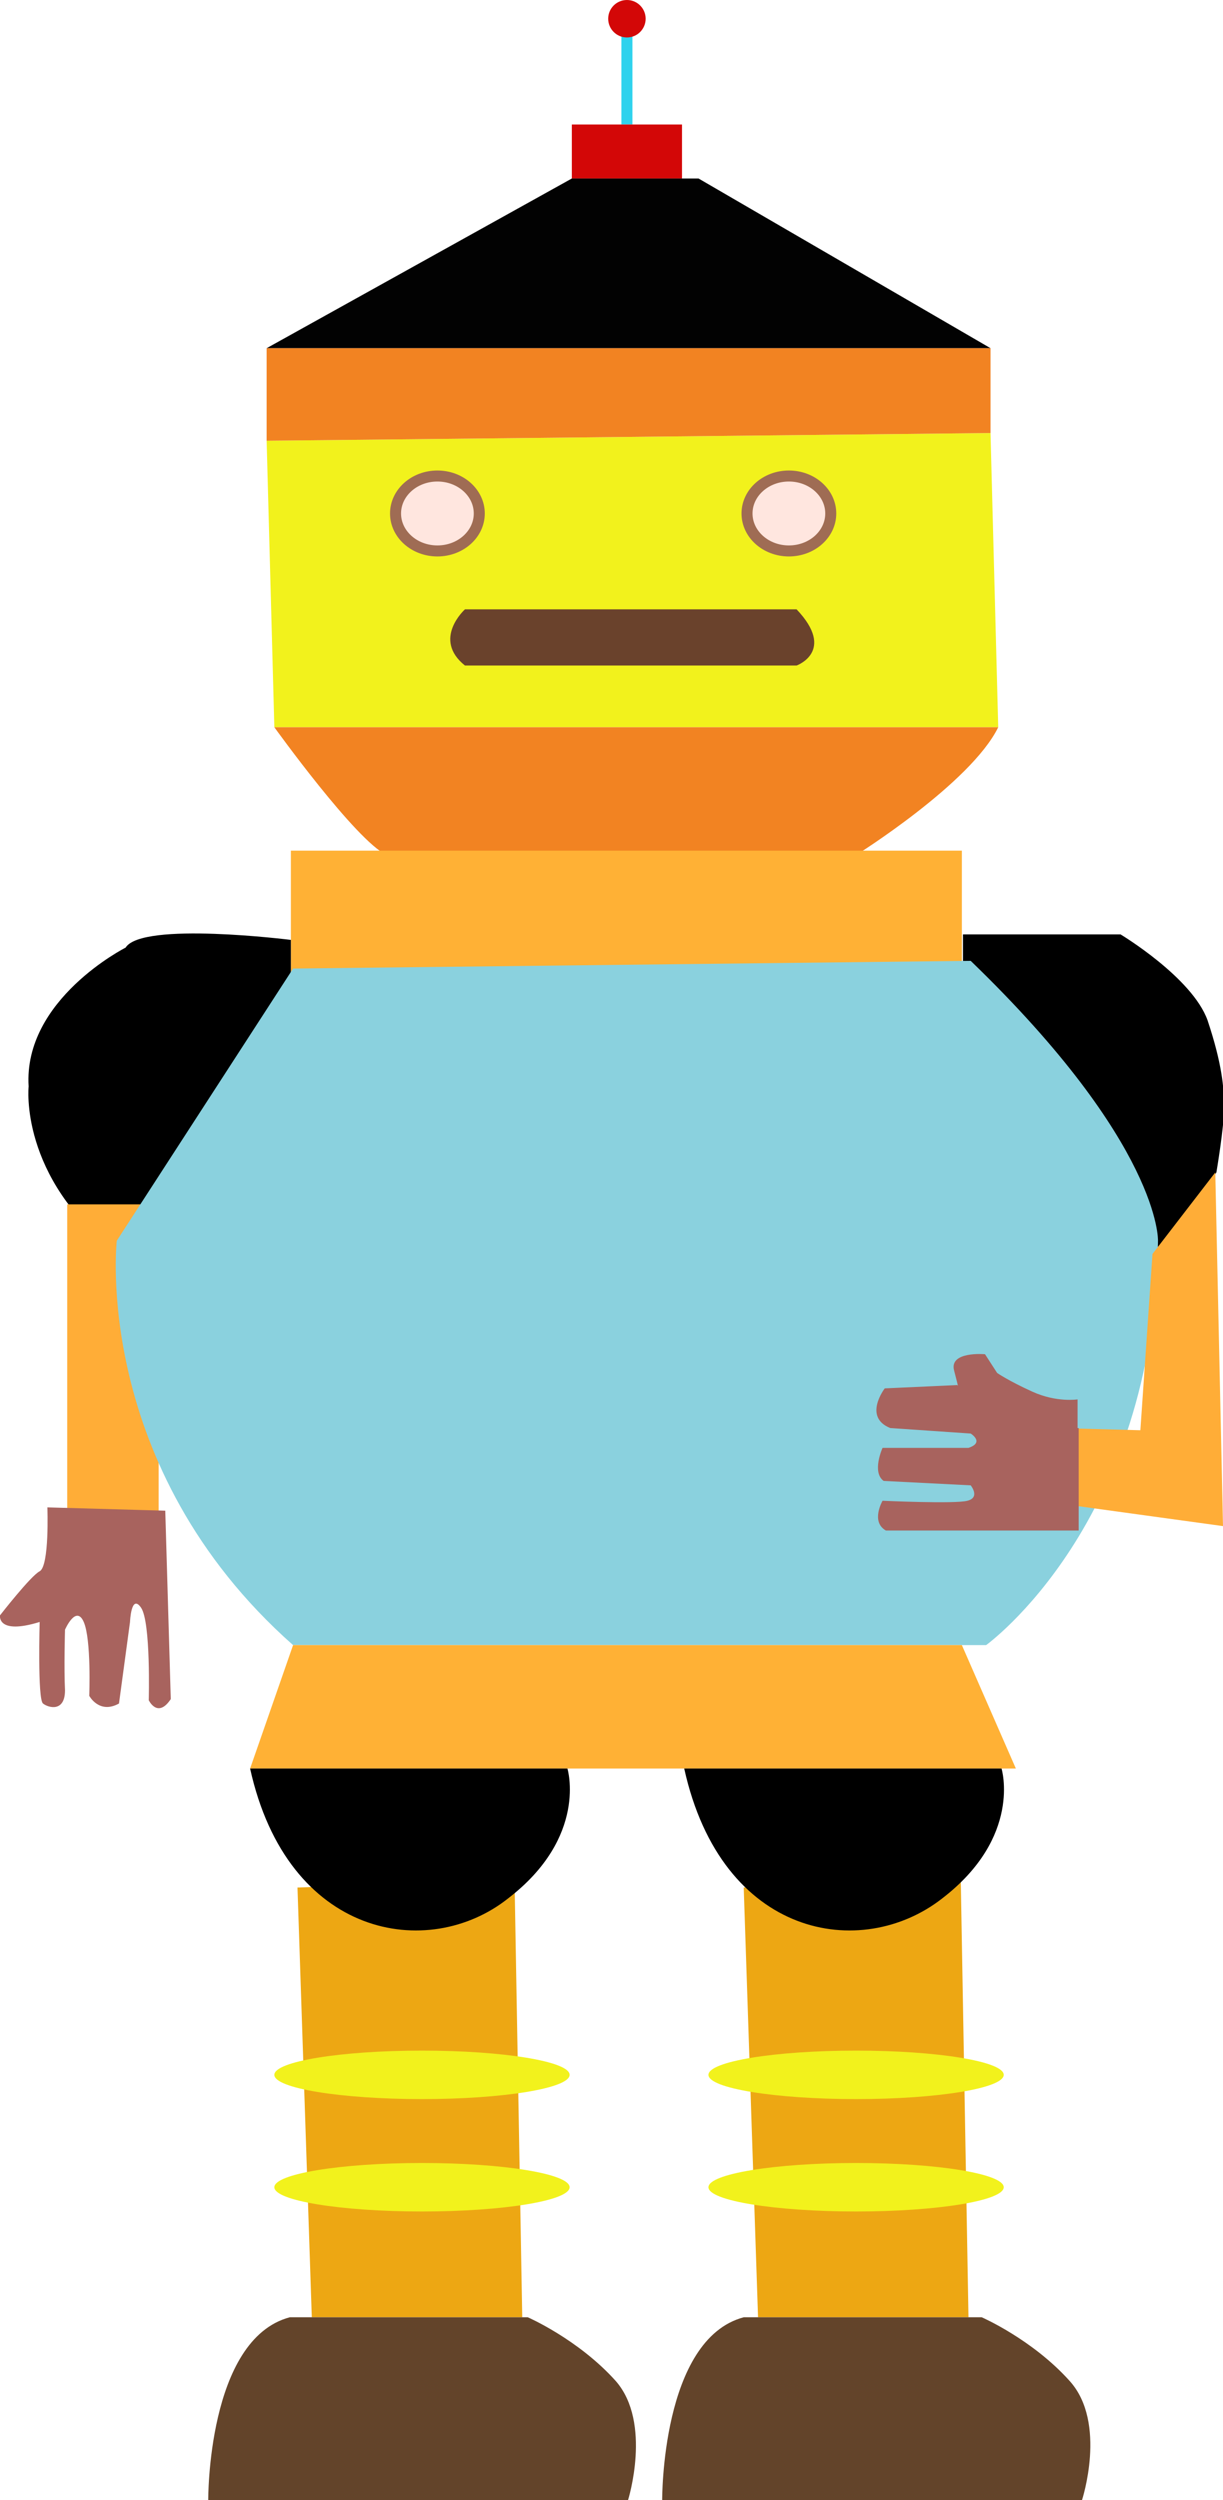 <?xml version="1.0" encoding="utf-8"?>
<!-- Generator: Adobe Illustrator 23.0.2, SVG Export Plug-In . SVG Version: 6.00 Build 0)  -->
<svg version="1.1" xmlns="http://www.w3.org/2000/svg" xmlns:xlink="http://www.w3.org/1999/xlink" x="0px" y="0px"
	 viewBox="0 0 111 226.9" style="enable-background:new 0 0 111 226.9;" xml:space="preserve" id="robot1">
<style type="text/css">
	.st0{fill:none;stroke:#2FD2ED;stroke-miterlimit:10;}
	.st1{fill:#D30707;}
	.st2{fill:#F2F21C;}
	.st3{fill:#FFE6DF;stroke:#9F6C54;stroke-miterlimit:10;}
	.st4{fill:#020202;}
	.st5{fill:#F28322;}
	.st6{fill:#6A422C;}
	.st7{fill:#FFB135;}
	.st8{fill:#FFAD37;}
	.st9{fill:#8AD1DE;}
	.st10{fill:#A8635E;}
	.st11{fill:#EDA713;}
	.st12{fill:#63442A;}
	#robot1:hover .st7
{
	fill: #fff !important;
}

</style>
<g id="stroke_x5F_green">
	<line class="st0" x1="56.9" y1="1.7" x2="56.9" y2="11.3"/>
</g>
<g id="red_x5F_dot_1_">
	<circle id="red_x5F_dot" class="st1" cx="56.9" cy="1.7" r="1.7"/>
</g>
<g id="red_x5F_rectg">
	<rect x="51.9" y="11.3" class="st1" width="10" height="4.9"/>
</g>
<g id="head_x5F_top">
	<polygon id="yellow_x5F_face" class="st2" points="24.9,66 90.6,66 89.9,39.3 24.2,40 	"/>
	<ellipse id="eye2" class="st3" cx="39.7" cy="46.6" rx="3.8" ry="3.4"/>
	<ellipse id="eye1" class="st3" cx="71.6" cy="46.6" rx="3.8" ry="3.4"/>
	<polygon id="brown_x5F_top" class="st4" points="51.9,16.2 24.2,31.6 89.9,31.6 63.4,16.2 	"/>
	<polygon id="orange_x5F_1" class="st5" points="24.2,31.6 24.2,40 89.9,39.3 89.9,31.6 	"/>
	<path id="orange_x5F_2" class="st5" d="M24.9,66c0,0,7.4,10.3,10.2,11.6s42.6,0,42.6,0S88.1,71.1,90.6,66H24.9z"/>
	<path id="mouse" class="st6" d="M42.2,55.3c0,0-3,2.7,0,5.1h30.1c0,0,3.6-1.3,0-5.1H42.2z"/>
</g>
<g id="neck">
	<polygon class="st7" points="26.4,77.2 26.4,89.8 87.3,89.2 87.3,77.2 	"/>
</g>
<g id="body">
	<path id="left_x5F_sholder" d="M26.4,89.8v-4.5c0,0-13.5-1.7-15,0.7c0,0-9.3,4.7-8.8,12.6c0,0-0.9,8.2,8,15.1L26.4,89.8z"/>
	<path id="right_x5F_sholder" d="M87.3,84.8h14.4c0,0,6.5,3.9,7.9,7.8c1.3,3.9,1.5,6.1,1.5,7.9c0,1.8-0.7,5.9-0.7,5.9
		s-3.9,6.2-6.2,7.4c0,0-8.7-20-14.2-23s-2.6-1.6-2.6-1.6V84.8z"/>
	<rect id="left_x5F_arm" x="6.1" y="109.3" class="st8" width="8.3" height="29.2"/>
	<path id="belly" class="st9" d="M26.6,87.9l-16,24.7c0,0-2.3,20.5,16,36.7h62.9c0,0,15.3-11,15.6-36.7c0,0,0.3-8.7-17-25.4
		L26.6,87.9z"/>
	<polygon id="right_x5F_arm" class="st8" points="110.3,106.4 111,138.5 97.2,136.6 96,129.6 103.5,129.8 104.6,113.8 	"/>
	<path id="right_x5F_palm" class="st10" d="M97.8,129.6V127c0,0-1.9,0.3-4.1-0.7c-2.2-1-3.2-1.7-3.2-1.7l-1.1-1.7
		c0,0-3.3-0.3-2.8,1.5c0.5,1.9,0.3,1.3,0.3,1.3l-6.6,0.3c0,0-2,2.6,0.5,3.6l7.3,0.5c0,0,1.3,0.8-0.2,1.3h-7.8c0,0-1,2.2,0.1,3
		l7.9,0.4c0,0,0.9,1.1-0.3,1.4c-1.1,0.3-7.7,0-7.7,0s-1.1,1.9,0.3,2.7h17.5V129.6z"/>
	<path id="left_x5F_palm" class="st10" d="M4.3,136.8c0,0,0.2,5.3-0.7,5.8c-0.8,0.4-3.6,4-3.6,4s-0.3,1.8,3.6,0.6c0,0-0.2,7,0.3,7.4
		s2,0.8,2-1.2c-0.1-2,0-5.5,0-5.5s1-2.3,1.7-0.7c0.7,1.6,0.5,6.7,0.5,6.7s0.9,1.7,2.7,0.7l1-7.4c0,0,0.1-2.6,1-1.3
		c0.9,1.3,0.7,8.4,0.7,8.4s0.8,1.7,2-0.1l-0.5-17.1L4.3,136.8z"/>
	<polygon id="top_x5F_knees" class="st7" points="26.6,149.3 22.7,160.5 92.2,160.5 87.3,149.3 	"/>
	<polygon id="leg_x5F_left" class="st11" points="27,171.3 28.3,210.3 47.4,210.3 46.7,170.6 	"/>
	<ellipse id="yellow_x5F_1_1_" class="st2" cx="38.3" cy="198.5" rx="13.4" ry="2.2"/>
	<ellipse id="yellow_x5F_1" class="st2" cx="38.3" cy="188.3" rx="13.4" ry="2.2"/>
	<polygon id="leg_x5F_right" class="st11" points="67.5,171.3 68.8,210.3 87.9,210.3 87.2,170.6 	"/>
	<path id="knee1" d="M22.7,160.5h28.8c0,0,1.9,6.2-5.4,11.8C38.9,178,26.1,175.9,22.7,160.5z"/>
	<path id="knee2" d="M62.1,160.5h28.8c0,0,1.9,6.2-5.4,11.8C78.2,178,65.5,175.9,62.1,160.5z"/>
	<ellipse id="yellow_x5F_1_6_" class="st2" cx="77.7" cy="198.5" rx="13.4" ry="2.2"/>
	<ellipse id="yellow_x5F_1_4_" class="st2" cx="77.7" cy="188.3" rx="13.4" ry="2.2"/>
	<path id="left_x5F_foot" class="st12" d="M18.9,226.9c0,0-0.1-14.6,7.4-16.6h21.6c0,0,4.6,2,8,5.8c3.3,3.8,1.1,10.8,1.1,10.8H18.9z
		"/>
	<path id="right_x5F_foot" class="st12" d="M60.1,226.9c0,0-0.1-14.6,7.4-16.6h21.6c0,0,4.6,2,8,5.8s1.1,10.8,1.1,10.8H60.1z"/>
</g>
</svg>
